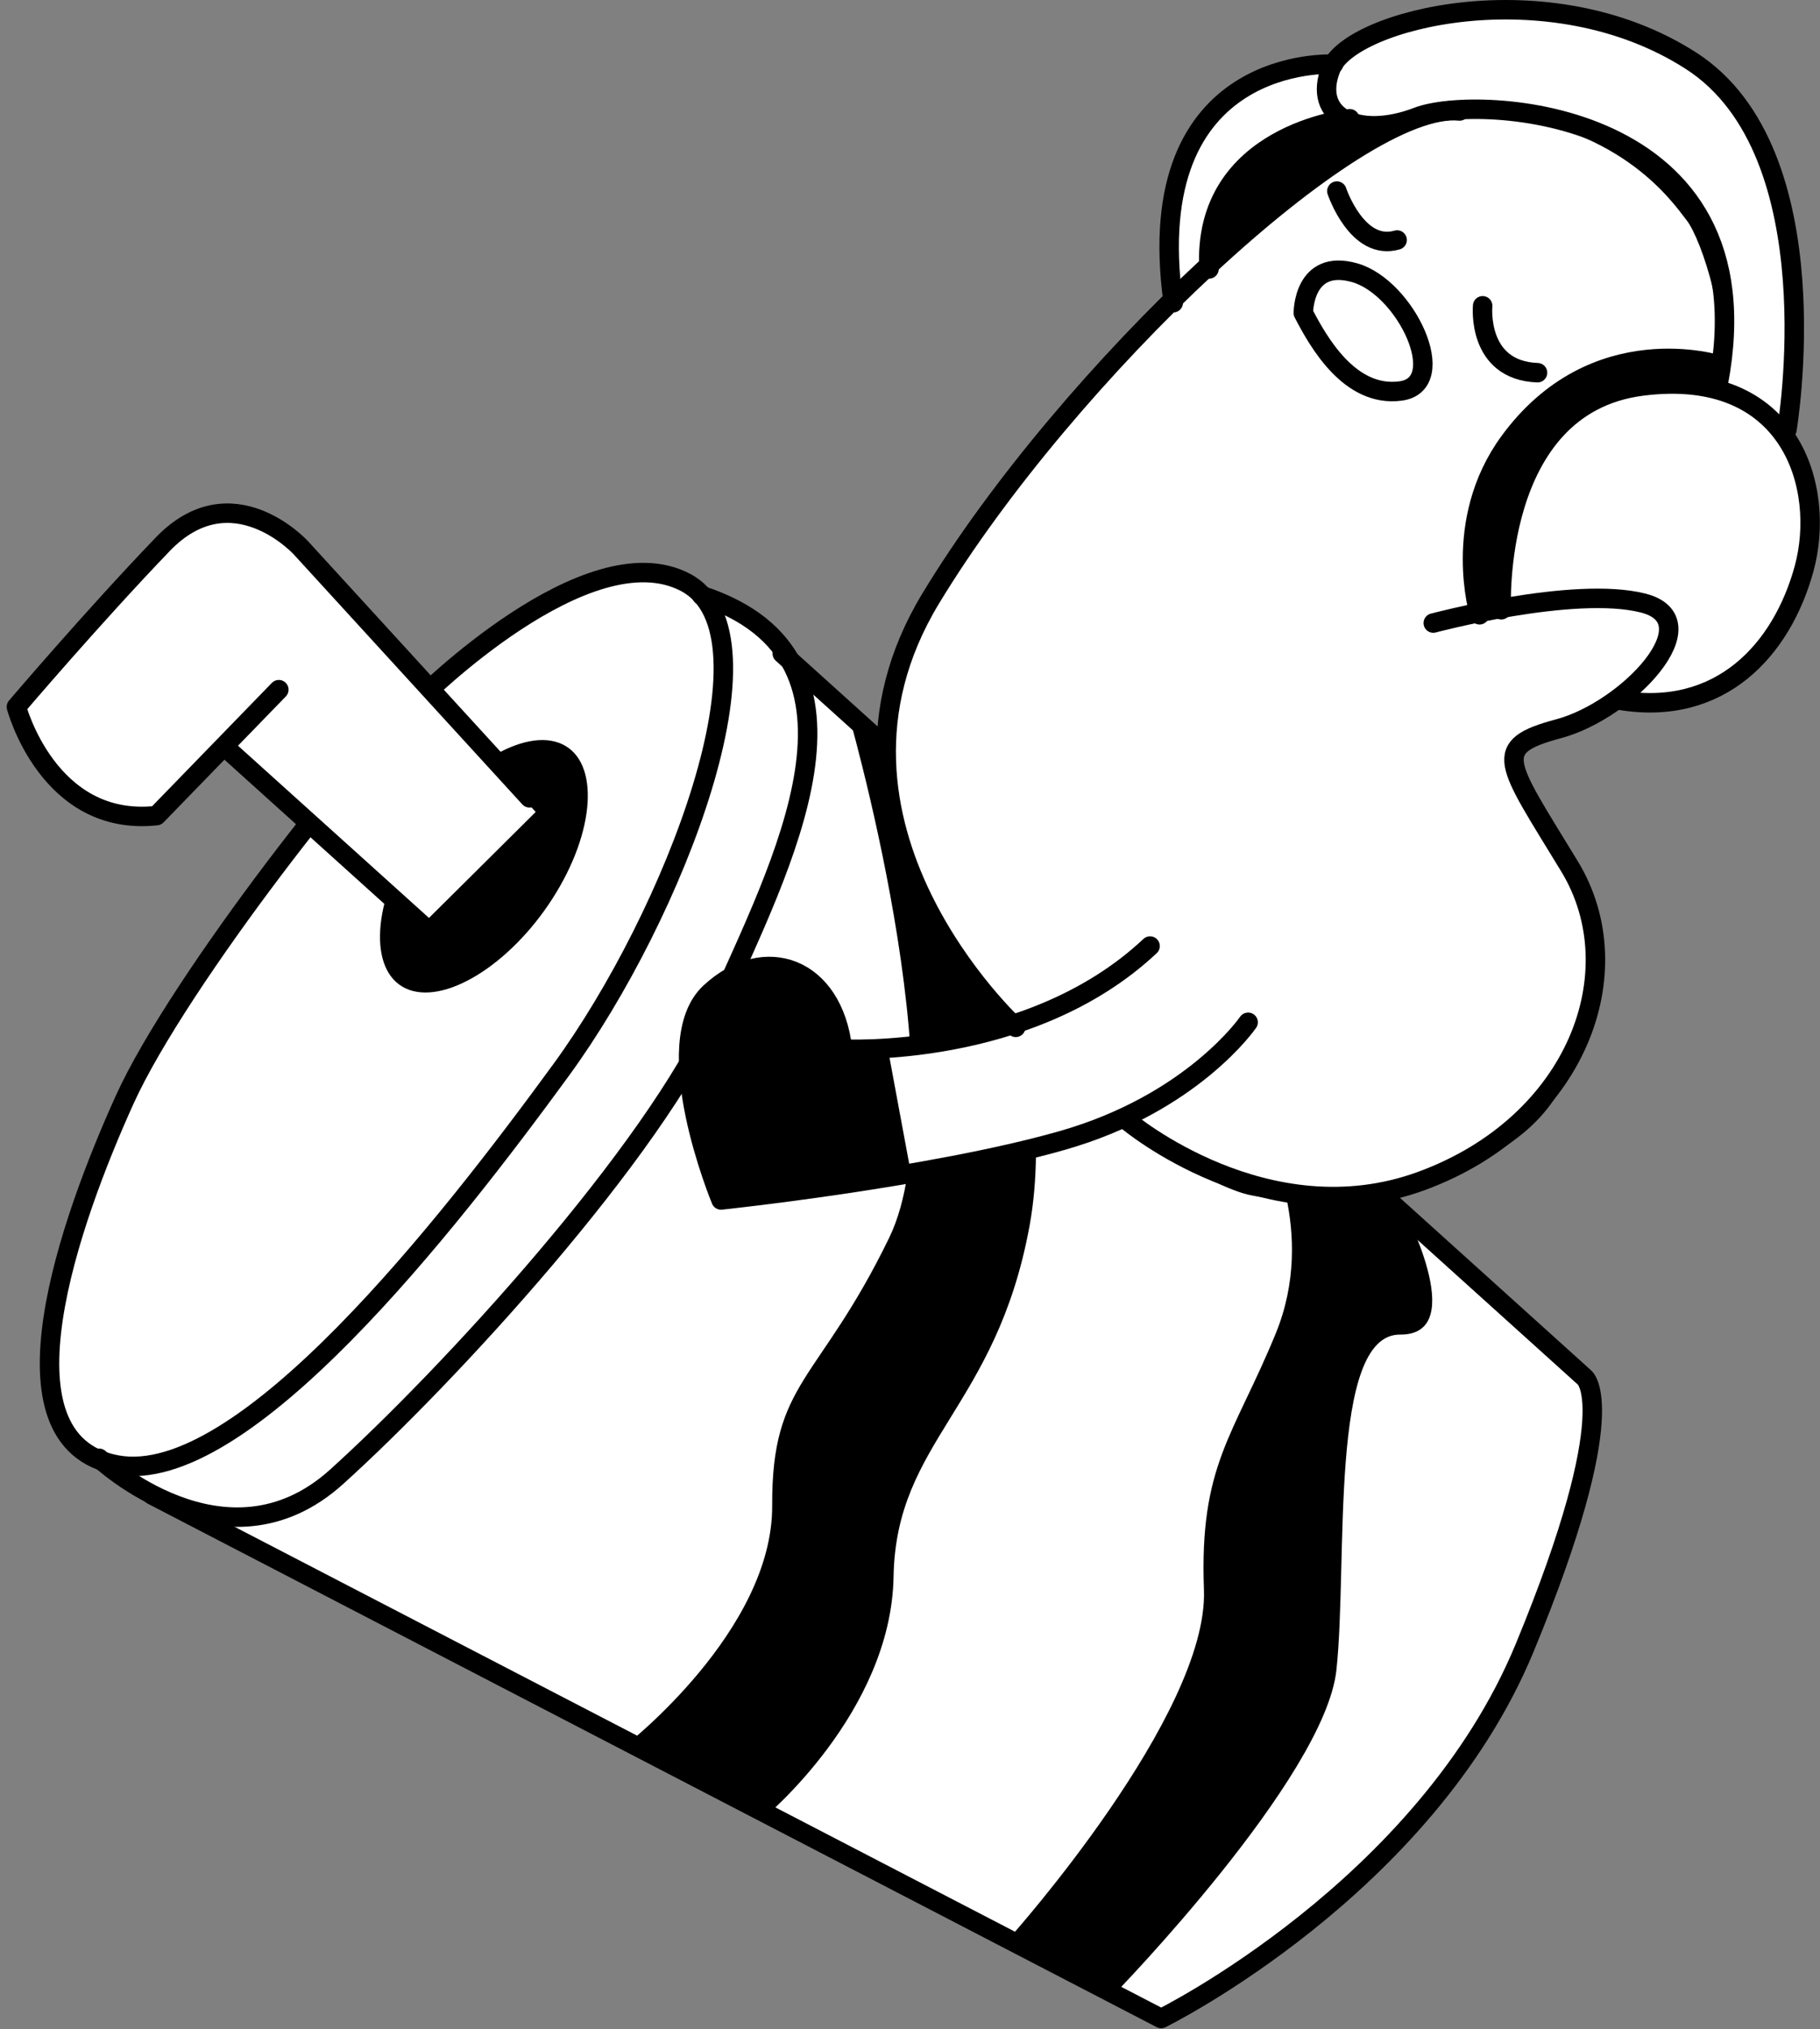 <?xml version="1.0" encoding="UTF-8" standalone="no"?><!DOCTYPE svg PUBLIC "-//W3C//DTD SVG 1.1//EN" "http://www.w3.org/Graphics/SVG/1.1/DTD/svg11.dtd"><svg width="100%" height="100%" viewBox="0 0 734 818" version="1.1" xmlns="http://www.w3.org/2000/svg" xmlns:xlink="http://www.w3.org/1999/xlink" xml:space="preserve" xmlns:serif="http://www.serif.com/" style="fill-rule:evenodd;clip-rule:evenodd;"><rect x="0" y="0" width="734" height="818" fill="#808080" stroke="none"/><g><g id="corcopo"><path id="base" d="M318.407,267.392l323.07,289.37l-1.14,28.58c-0,0 -12.134,145.376 -174.018,227.806l-398.605,-206.596c0,-0 225.715,-161.691 250.693,-339.16Z" style="fill:#fff;fill-rule:nonzero;"/><path id="path48984" d="M341.147,284.152c-0,-0 45.955,156.202 17.469,214.82c-28.486,58.618 -47.447,57.629 -47.198,108.013c0.25,50.385 -58.927,96.463 -58.927,96.463l55.479,29.442c0,0 51.448,-42.397 52.402,-97.267c0.953,-54.87 41.403,-67.98 54.84,-141.411c13.436,-73.43 -29.398,-178.504 -29.398,-178.504l-44.667,-31.556Z" style="fill-rule:nonzero;"/><path id="cop2" d="M45.523,591.237c0,0 29.066,29.675 63.672,18.937c34.606,-10.738 70.747,-58.15 70.747,-58.15l63.342,-72.785l33.858,-46.787l32.572,-69.713c-0,-0 18.313,-46.786 16.327,-71.012c-1.986,-24.227 -21.652,-41.993 -21.652,-41.993l-18.443,-8.372c0,0 20.155,34.999 -10.69,98.907c-30.844,63.908 -62.621,109.6 -62.621,109.6l-42.57,54.899l-38.361,41.399l-41.129,33.948c-0,0 -34.511,18.12 -45.052,11.122Z" style="fill:#fff;fill-rule:nonzero;stroke:#000;stroke-width:3.12px;"/><path id="cop" d="M243.306,407.52l23.413,-48.11l21.126,-55.731c0,-0 5.254,-36.203 2.509,-50.188c-2.744,-13.984 -20.843,-22.538 -20.843,-22.538l-25.494,2.038l-37.123,17.104l-47.095,39.578l-45.118,57.604l-41.071,53.655l-24.344,46.303l-24.601,63.407l-5.846,38.249l5.406,25.898l11.737,11.267l14.64,4.196l29.594,-5.402l51.408,-40.14l41.128,-44.336l32.859,-41.136l37.715,-51.718Z" style="fill:#fff;fill-rule:nonzero;stroke:#000;stroke-width:3.12px;"/><path id="path48987" d="M510.268,458.354c0,0 21.135,38.048 4.207,79.294c-16.927,41.246 -30.829,52.891 -28.925,103.222c1.905,50.33 -77.607,139.494 -77.607,139.494l41.726,23.254c0,-0 84.611,-86.949 89.303,-130.343c4.693,-43.394 -3.238,-135.473 25.685,-135.254c28.924,0.22 0.384,-52.831 0.384,-52.831l-54.773,-26.836Z" style="fill-rule:nonzero;"/></g><g id="copo"><path id="path26828" d="M222.836,362.221c-17.317,26.998 -44.06,43.353 -59.246,36.232c-15.185,-7.121 -13.435,-35.195 3.878,-62.195c17.313,-27.001 44.057,-43.364 59.247,-36.251c15.191,7.113 13.448,35.182 -3.86,62.185"/><path id="path36901" d="M169.274,281.77c0,0 67.646,-67.738 107.15,-46.996c39.504,20.742 -4.771,134.457 -50.084,196.513c-45.313,62.056 -128.395,168.728 -179.229,159.291c-50.835,-9.437 -18.662,-99.056 3.155,-147.209c21.817,-48.154 98.702,-145.764 119.008,-161.599Z" style="fill:none;fill-rule:nonzero;stroke:#000;stroke-width:7.85px;stroke-linecap:round;stroke-linejoin:round;"/><path id="path36903" d="M39.97,587.896c0,-0 50.897,47.975 95.763,7.485c44.867,-40.49 128.026,-130.813 153.499,-188.484c25.472,-57.671 70.474,-141.51 -6.192,-166.769" style="fill:none;fill-rule:nonzero;stroke:#000;stroke-width:7.85px;stroke-linecap:round;stroke-linejoin:round;"/><path id="path36905" d="M61.35,602.685l406.943,211.057c-0,-0 106.53,-52.463 146.63,-149.518c40.1,-97.056 24.085,-108.913 24.085,-108.913l-323.525,-291.867" style="fill:none;fill-rule:nonzero;stroke:#000;stroke-width:7.85px;stroke-linecap:round;stroke-linejoin:round;"/><path id="corcanudo" d="M171.314,373.933l-80.923,-75.22l-27.327,31.464c-0,-0 -48.532,2.064 -56.622,-48.268l60.418,-64.883c-0,-0 30.814,-25.652 54.504,1.97c23.689,27.622 96.832,108.397 96.832,108.397l-46.882,46.54Z" style="fill:#fff;fill-rule:nonzero;stroke:#000;stroke-width:3.12px;"/><path id="path36907" d="M213.547,321.636l-92.198,-100.791c-0,-0 -27.811,-30.452 -55.737,-1.403c-27.926,29.049 -58.993,65.527 -58.993,65.527c-0,0 12.808,48.617 56.532,43.834l49.3,-50.765" style="fill:none;fill-rule:nonzero;stroke:#000;stroke-width:7.85px;stroke-linecap:round;stroke-linejoin:round;"/><path id="path36909" d="M90.882,301.308l87.774,79.124" style="fill:none;fill-rule:nonzero;stroke:#000;stroke-width:7.85px;stroke-linecap:round;stroke-linejoin:round;"/></g><g id="corpato"><path id="sapato" d="M366.53,472.311l-9.089,-51.465l-18.428,1.891c0,-0 -1.444,-26.743 -19.965,-31.051c-18.521,-4.308 -41.706,-0.942 -41.459,38.73c0.247,39.672 14.954,54.93 14.954,54.93l73.987,-13.035Z" style="fill-rule:nonzero;stroke:#000;stroke-width:3.12px;"/><path id="cor-pato" serif:id="cor pato" d="M410.248,413.867c0,-0 -33.164,-33.842 -42.994,-61.437c-9.831,-27.594 -18.536,-65.153 10.702,-118.48c29.238,-53.327 114.806,-132.399 114.806,-132.399c0,0 60.351,-63.983 111.73,-57.024c51.379,6.959 70.839,35.425 77.023,43.394c6.184,7.969 18.617,44.807 12.382,68.182c-0,0 -50.768,-4.759 -65.986,14.76c-15.218,19.519 -23.118,52.903 -22.27,72.726c-0,-0 61.694,-8.212 64.669,4.233c2.976,12.445 1.082,19.343 -21.615,36.689c-22.698,17.345 -39.432,9.619 -37.181,26.262c2.252,16.643 26.22,44.113 26.22,44.113c-0,0 13.731,39.621 -9.748,83.226c-23.48,43.605 -106.21,47.932 -126.599,41.339c-20.388,-6.592 -49.437,-28.264 -49.437,-28.264c0,-0 -58.871,22.491 -85.96,22.839l-9.709,-52.317c-0,0 41.26,-1.06 53.967,-7.842Z" style="fill:#fff;fill-rule:nonzero;stroke:#000;stroke-width:3.12px;"/></g><g id="corfone"><path id="path49752" d="M486.527,105.551l72.849,-54.096l-20.312,-2.082c0,-0 -44.966,-2.299 -52.537,56.178Z" style="fill-rule:nonzero;stroke:#000;stroke-width:3.12px;"/><path id="path49754" d="M692.704,156.385l1.304,-11.821c0,-0 -30.238,-4.253 -51.35,7.089c-21.111,11.342 -37.485,20.906 -44.421,46.986c-6.936,26.08 -1.707,47.724 -1.707,47.724l9.505,-2.494c-0,-0 -4.556,-103.507 86.669,-87.484Z" style="fill-rule:nonzero;"/><path id="path49747" d="M693.709,156.748l27.094,17.106l2.876,-50.496c-0,-0 -0.636,-73.554 -41.132,-98.655c-40.496,-25.1 -90.315,-21.363 -90.315,-21.363c0,0 -57.206,10.22 -58.339,26.533c-1.134,16.312 9.217,22.839 19.974,19.967c10.757,-2.871 59.128,-9.962 82.438,-0.754c23.31,9.208 69.294,36.541 57.404,107.662l0,0Z" style="fill:#fff;fill-rule:nonzero;"/><path id="path49606" d="M487.045,108.002c-0,0 -2.637,-51.396 56.451,-60.314c0,0 -10.487,-6.34 -8.434,-22.557c0,-0 -72.575,-5.485 -62.923,93.832l14.906,-10.961Z" style="fill:#fff;fill-rule:nonzero;"/><path id="path49534" d="M606.433,245.624l1.226,-30.277l11.276,-32.385c-0,0 23.535,-28.284 44.276,-27.744c20.74,0.539 28.684,0.895 28.684,0.895c-0,-0 18.48,5.509 25.804,17.021c7.324,11.513 11.855,33.432 11.855,33.432c0,0 3.438,21.311 -8.912,38.695c-12.35,17.383 -24.051,30.19 -24.051,30.19l-26.257,9.447l-16.734,-4.163c0,0 36.363,-25.127 15.222,-36.262c-21.142,-11.135 -62.389,1.151 -62.389,1.151Z" style="fill:#fff;fill-rule:nonzero;"/></g><g id="pato"><path id="path36919" d="M503.361,412.125c-0,0 -22.347,32.681 -75.12,47.693c-52.773,15.011 -137.445,23.939 -137.445,23.939c0,-0 -26.302,-63.398 -4.349,-83.655c21.954,-20.257 49.543,-10.312 53.329,22.813c-0,0 75.289,4.291 124.042,-41.522" style="fill:none;fill-rule:nonzero;stroke:#000;stroke-width:7.85px;stroke-linecap:round;stroke-linejoin:round;"/><path id="path36921" d="M454.694,451.849c0,0 56.065,47.273 118.735,24.188c62.67,-23.084 85.311,-84.415 59.578,-126.73c-25.734,-42.316 -32.088,-48.135 -4.345,-55.549c27.744,-7.415 61.829,-43.622 33.938,-50.662c-27.89,-7.039 -84.562,8.082 -84.562,8.082" style="fill:none;fill-rule:nonzero;stroke:#000;stroke-width:7.85px;stroke-linecap:round;stroke-linejoin:round;"/><path id="path36923" d="M409.638,414.162c0,0 -89.279,-81.897 -34.415,-172.676c54.864,-90.779 172.084,-201.052 213.434,-196.745" style="fill:none;fill-rule:nonzero;stroke:#000;stroke-width:7.85px;stroke-linecap:round;stroke-linejoin:round;"/><path id="path36925" d="M605.454,245.823c0,0 -4.113,-82.429 56.776,-90.199c60.185,-7.679 74.284,41.079 65.342,73.679c-8.943,32.601 -33.683,59.785 -74.432,52.962" style="fill:none;fill-rule:nonzero;stroke:#000;stroke-width:7.85px;stroke-linecap:round;stroke-linejoin:round;"/><path id="path36929" d="M720.661,173.204c0,0 18.912,-111.635 -38.611,-148.667c-57.522,-37.032 -137.418,-16.669 -145.264,3.008c-7.845,19.678 11.128,28.752 34.974,19.563c23.845,-9.189 142.318,-4.092 121.229,107.41" style="fill:none;fill-rule:nonzero;stroke:#000;stroke-width:7.85px;stroke-linecap:round;stroke-linejoin:round;"/><path id="path36931" d="M693.473,147.185c0,0 -50.31,-16.285 -84.815,30.988c-23.519,32.22 -11.965,69.674 -11.965,69.674" style="fill:none;fill-rule:nonzero;stroke:#000;stroke-width:7.85px;stroke-linecap:round;stroke-linejoin:round;"/><path id="path36933" d="M544.354,47.871c-0,0 -59.693,5.867 -56.775,60.551" style="fill:none;fill-rule:nonzero;stroke:#000;stroke-width:7.85px;stroke-linecap:round;stroke-linejoin:round;"/><path id="path36935" d="M537.814,25.888c-0,-0 -78.556,-4.596 -64.648,96.152" style="fill:none;fill-rule:nonzero;stroke:#000;stroke-width:7.85px;stroke-linecap:round;stroke-linejoin:round;"/></g><g id="rostopato"><path id="path37463" d="M525.63,126.191c0,-0 -0.094,-22.134 20.687,-16.248c20.782,5.887 39.05,44.954 18.528,47.684c-20.523,2.73 -33.191,-19.814 -39.215,-31.436Z" style="fill:#fff;fill-rule:nonzero;stroke:#000;stroke-width:7.85px;stroke-linecap:round;stroke-linejoin:round;"/><path id="path37465" d="M539.152,77.029c-0,-0 8.147,24.421 24.305,19.725" style="fill:none;fill-rule:nonzero;stroke:#000;stroke-width:7.85px;stroke-linecap:round;stroke-linejoin:round;"/><path id="path37467" d="M597.946,123.286c-0,0 -2.514,26.031 22.132,26.966" style="fill:none;fill-rule:nonzero;stroke:#000;stroke-width:7.85px;stroke-linecap:round;stroke-linejoin:round;"/></g></g></svg>